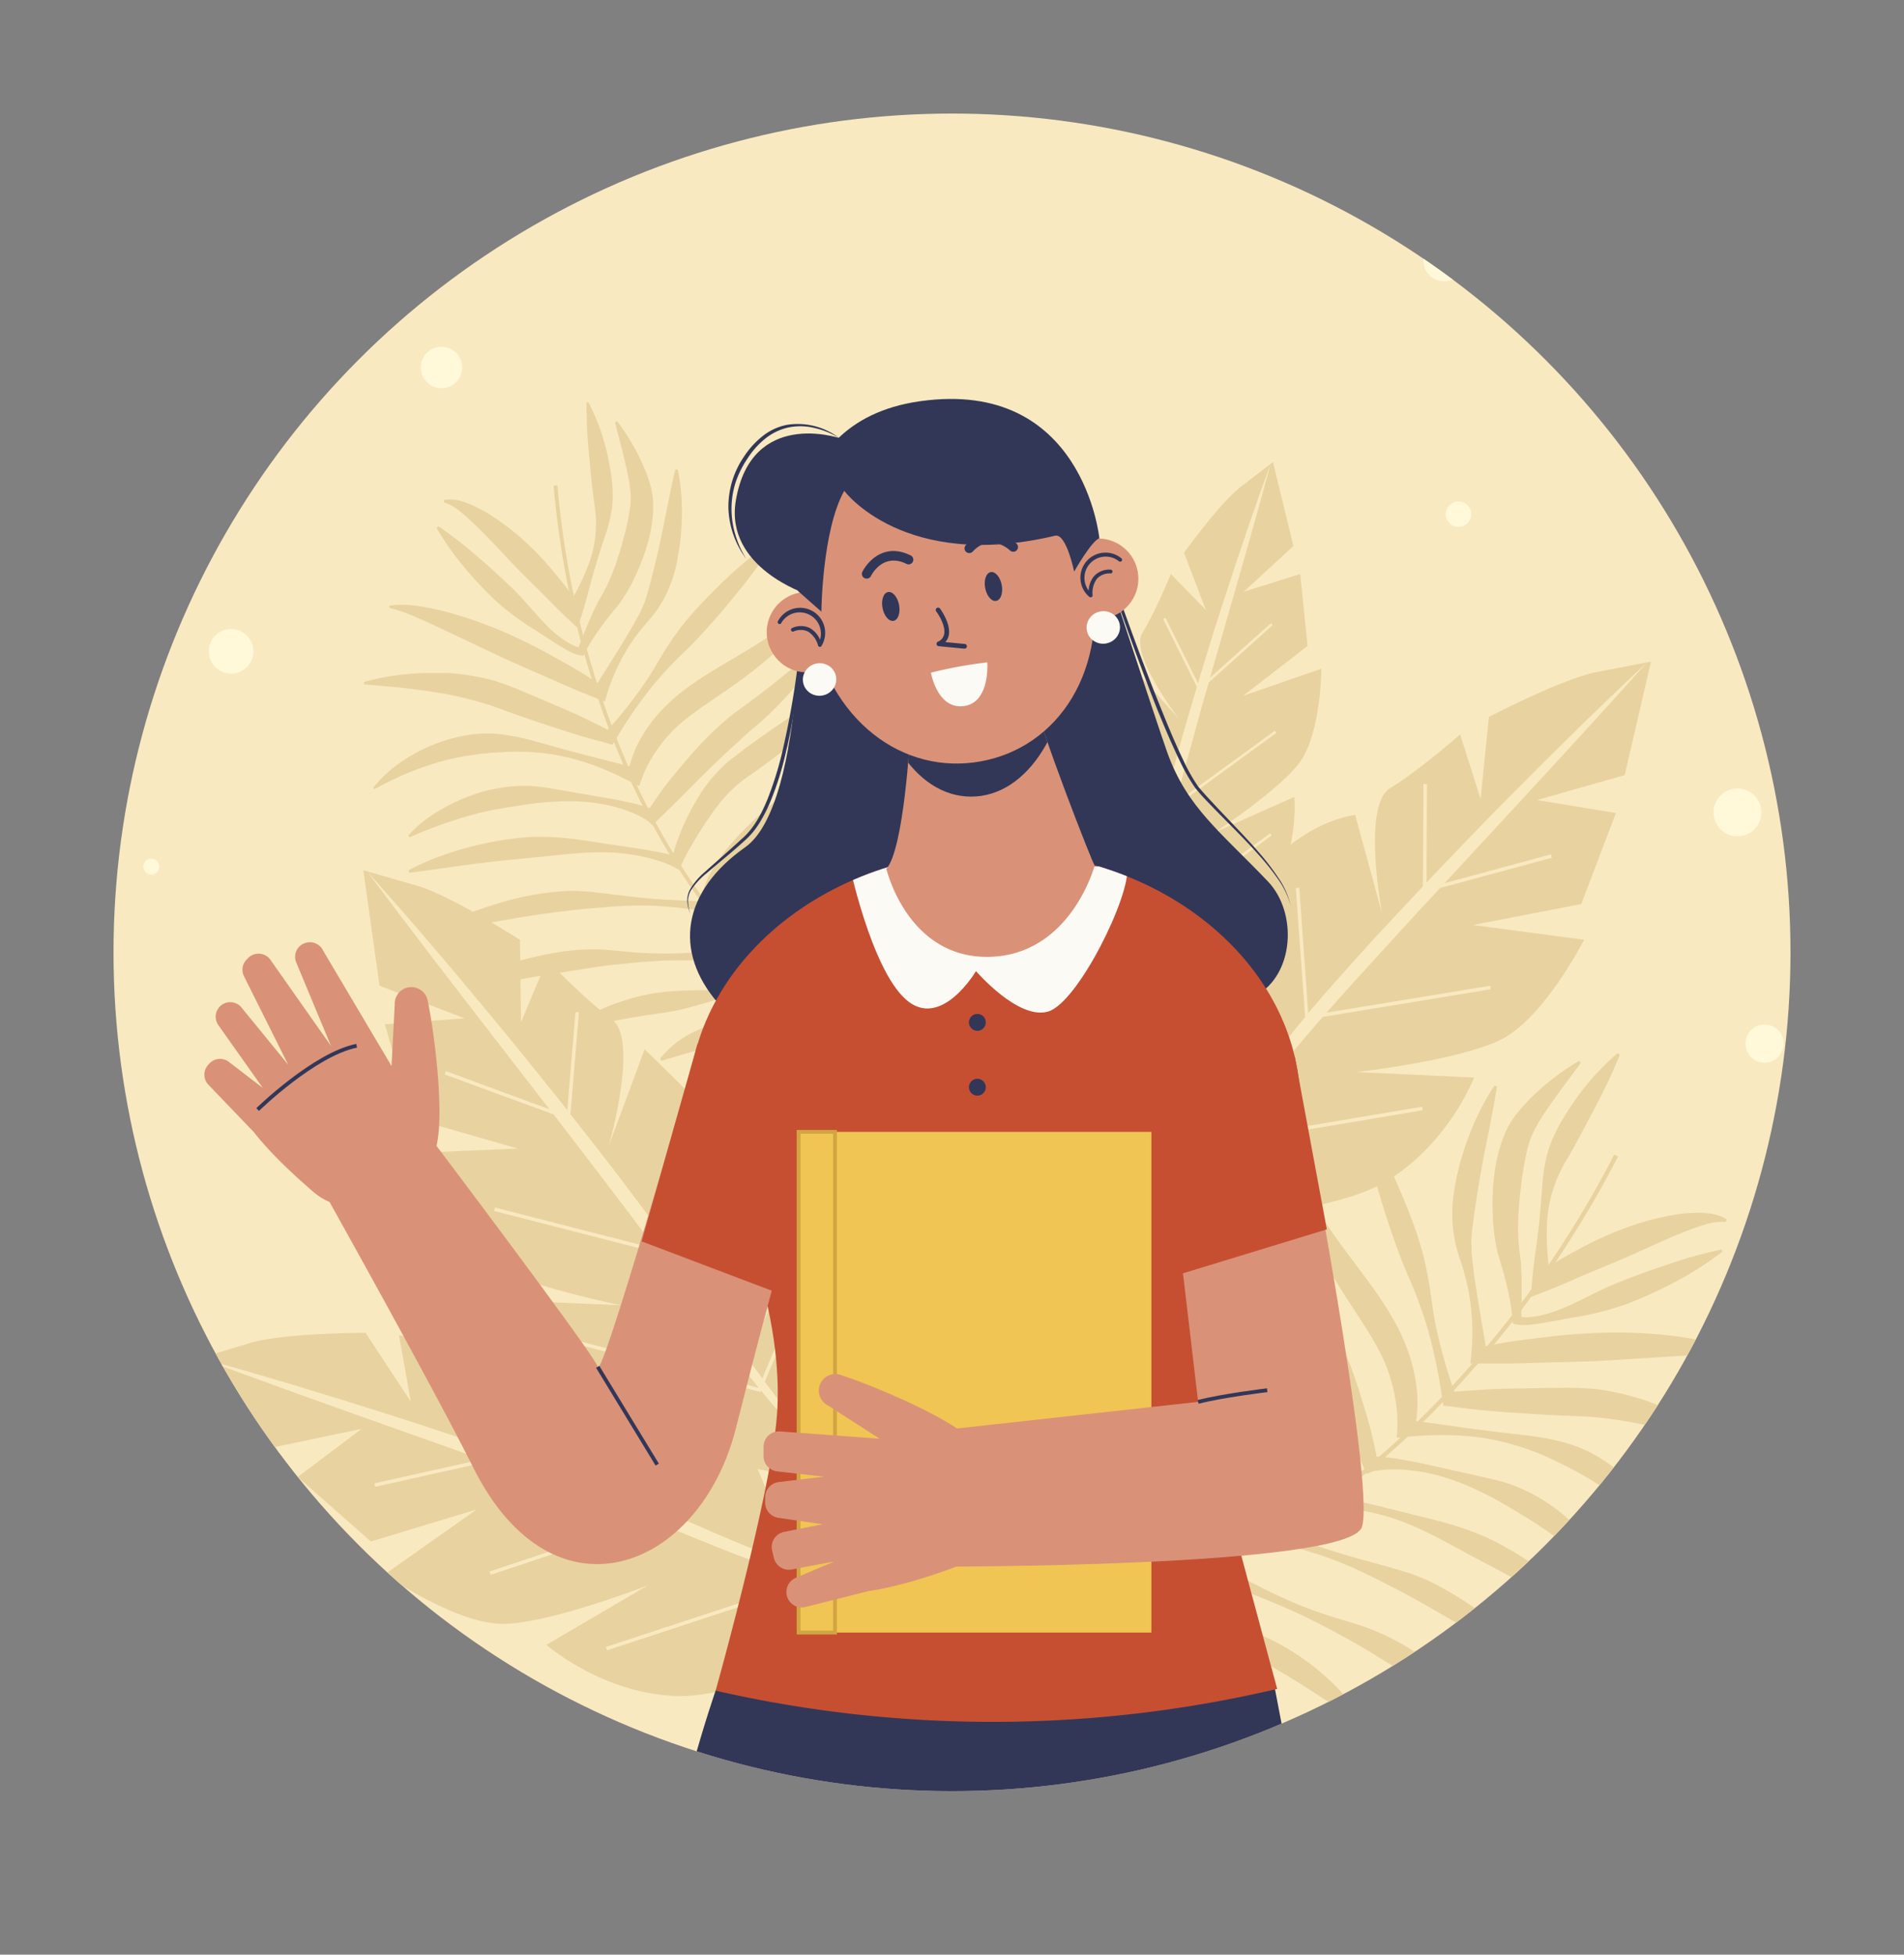 <svg xmlns="http://www.w3.org/2000/svg" xmlns:xlink="http://www.w3.org/1999/xlink" viewBox="0 0 500 513.11"><rect x="0" y="0" width="500" height="513.11" fill="#808080" stroke="none"/><defs><style>.cls-1,.cls-13,.cls-14{fill:none;}.cls-2{clip-path:url(#clip-path);}.cls-3{fill:#f9e9c0;}.cls-4{fill:#e8d2a0;}.cls-5{fill:#fff8d9;}.cls-6{fill:#323758;}.cls-7{fill:#c64f32;}.cls-8{clip-path:url(#clip-path-2);}.cls-9{fill:#fbfaf5;}.cls-10{fill:#d99278;}.cls-11{clip-path:url(#clip-path-3);}.cls-12{fill:#f0c553;}.cls-13{stroke:#d1a542;}.cls-13,.cls-14{stroke-miterlimit:10;}.cls-14{stroke:#323758;}</style><clipPath id="clip-path"><circle class="cls-1" cx="250" cy="250" r="220.19"/></clipPath><clipPath id="clip-path-2"><path class="cls-1" d="M341.53,290.44c0-37-36-67-80.37-67s-80.37,30-80.37,67l4.47,145.1,147.47-.46Z"/></clipPath><clipPath id="clip-path-3"><path class="cls-1" d="M239,193.21s-1.62,29.79-6.24,34.87c0,0,5.54,23.56,27,23.1s27.71-24,27.71-24c-.2.49-14.95-37.37-15.94-44.11C270.83,178.13,239,193.21,239,193.21Z"/></clipPath></defs><title>TeacherSVG</title><g id="OBJECTS"><rect class="cls-1" width="500" height="500"/><g class="cls-2"><rect class="cls-3" width="500" height="500"/><path class="cls-4" d="M228.53,276.1c-39.93-21.7-60.41-61-70.56-90.07a239.61,239.61,0,0,1-12.59-58.53l1-.05a238.59,238.59,0,0,0,12.54,58.28C169,214.66,189.37,253.68,229,275.22Z"/><path class="cls-4" d="M154.55,105.63a56.24,56.24,0,0,1,4.94,13.59c1,4.69,1.87,9.51,1.17,14.55a42.26,42.26,0,0,1-1.88,7.25c-.78,2.31-1.49,4.58-2.18,6.87s-1.32,4.59-1.95,6.91-1.23,4.64-2,7l-1,3-2.75-2.57c-2.74-2.56-5.31-5.33-8-7.94s-5.33-5.26-7.88-8-5.08-5.42-7.73-8q-2-2-4.06-3.69a14.2,14.2,0,0,0-4.64-2.75v-.6a11.25,11.25,0,0,1,6.05.82,34,34,0,0,1,5.39,2.65,64.8,64.8,0,0,1,9.37,7,76.24,76.24,0,0,1,8,8.39,104.5,104.5,0,0,1,7,9.19l-3.73.47a59.16,59.16,0,0,0,6.24-12.57,30.53,30.53,0,0,0,1.47-6.84,31.19,31.19,0,0,0-.11-6.81c-.68-4.44-1.09-9-1.53-13.69a128.12,128.12,0,0,1-.72-14.23Z"/><path class="cls-4" d="M115.13,138.15a108,108,0,0,1,10,7.74q4.77,4.08,9.25,8.38c3,2.88,5.59,6.15,8.46,9.17a34,34,0,0,0,4.62,4.12,20.14,20.14,0,0,0,2.58,1.6,7.55,7.55,0,0,0,2.62.86l-1,.59c1-2.56,2-5.13,3.1-7.69.55-1.28,1.12-2.56,1.74-3.82.3-.64.65-1.25,1-1.87l.53-.93.45-.81a47.32,47.32,0,0,0,3.07-7c.87-2.44,1.6-4.94,2.27-7.43a66.24,66.24,0,0,0,1.59-7.39,21.06,21.06,0,0,0,.23-3.47,33.58,33.58,0,0,0-.42-3.68c-.88-5.08-2.4-10.32-3.71-15.66l.54-.27a52.3,52.3,0,0,1,4.57,7,48.92,48.92,0,0,1,3.5,7.69,27.61,27.61,0,0,1,1.17,4.3,22.16,22.16,0,0,1,.22,4.66,37.87,37.87,0,0,1-1.48,8.57,55,55,0,0,1-3,8,43.66,43.66,0,0,1-4.29,7.52c-.22.29-.47.62-.68.88l-.63.74-1.23,1.53c-.83,1-1.63,2.09-2.42,3.18a53.36,53.36,0,0,0-4.28,6.82l-.36.7-.66-.11a11.52,11.52,0,0,1-3.26-1.23q-1.44-.8-2.79-1.65L141,165.69a70.82,70.82,0,0,1-10.31-7.51A99.92,99.92,0,0,1,122,149a72.42,72.42,0,0,1-7.35-10.4Z"/><path class="cls-4" d="M178,123.28a49.88,49.88,0,0,1,1,8,64.88,64.88,0,0,1-.11,8.05c-.1,1.34-.22,2.69-.42,4s-.41,2.68-.67,4c-.11.67-.27,1.33-.45,2s-.35,1.32-.54,2a37.87,37.87,0,0,1-1.48,3.87,28.21,28.21,0,0,1-2,3.69,20.48,20.48,0,0,1-1.17,1.75l-1.32,1.66c-.85,1.06-1.75,2-2.56,3s-1.59,2.08-2.33,3.16a52,52,0,0,0-6.62,14l-.51,1.74-2-.82c-2.31-.93-4.64-1.85-6.93-2.83l-6.83-3c-4.56-2-9.12-3.95-13.58-6.1L116,165.08c-2.23-1.06-4.47-2.08-6.73-3.06a44.39,44.39,0,0,0-7-2.44V159a25,25,0,0,1,7.77.13,65.24,65.24,0,0,1,7.53,1.59,113.28,113.28,0,0,1,14.36,5,141.06,141.06,0,0,1,13.53,6.73c2.2,1.22,4.41,2.42,6.57,3.72s4.26,2.69,6.36,4.13l-2.54.92c.68-1.27,1.37-2.38,2.08-3.54l2.14-3.4c1.42-2.25,2.83-4.49,4.2-6.77s2.7-4.6,3.93-6.93l.76-1.69a18.47,18.47,0,0,0,.63-1.75c.43-1.15.7-2.4,1.05-3.59,1.26-4.83,2.45-9.79,3.47-14.86s2-10.21,3.21-15.42Z"/><path class="cls-4" d="M203,142.75a139.9,139.9,0,0,1-9.92,13.51q-2.63,3.23-5.35,6.35t-5.59,6.1c-1.93,2-4,3.84-5.85,5.81s-3.78,4.1-5.51,6.27a119.61,119.61,0,0,0-9.38,13.8l-.55.92-1.36-.39c-2.69-.76-5.41-1.45-8.08-2.27s-5.31-1.69-8-2.58-5.28-1.77-7.9-2.69-5.27-2-7.68-2.73a100.47,100.47,0,0,0-15.68-3.46c-5.4-.8-10.91-1.28-16.52-1.73l-.07-.6a53.79,53.79,0,0,1,8.35-1.75c1.41-.21,2.83-.35,4.25-.45s2.85-.2,4.28-.2,2.87,0,4.31,0,2.88.15,4.32.35a54.11,54.11,0,0,1,8.61,1.65,80.65,80.65,0,0,1,8,3c2.59,1.07,5.15,2.18,7.72,3.28s5.15,2.19,7.67,3.4,5,2.48,7.54,3.71l-1.91.54a119.12,119.12,0,0,0,10.43-13c1.58-2.3,3-4.68,4.42-7.12a80.07,80.07,0,0,1,4.71-7.08,71,71,0,0,1,5.43-6.4q2.85-3.07,5.89-6a107.92,107.92,0,0,1,12.92-10.76Z"/><path class="cls-4" d="M239.09,245.65a21.49,21.49,0,0,1-2.56,8.47,18.49,18.49,0,0,1-5.51,6.79c-1.22.88-2.52,1.65-3.77,2.45s-2.41,1.64-3.58,2.51-2.36,1.75-3.66,2.6a13.93,13.93,0,0,1-4.47,2l1.85-1.16a16.24,16.24,0,0,1-1.55,3c-.59.93-1.21,1.83-1.9,2.7a18.52,18.52,0,0,1-4.9,4.48A19.09,19.09,0,0,1,202.8,282a14,14,0,0,1-6.64-.16l-.08-.59c1.84-1.19,3.49-2.2,5-3.35s2.92-2.26,4.28-3.45l4.12-3.57c.69-.61,1.37-1.25,2-1.92s1.31-1.39,1.89-2l1.28-1.24.56.08a11.51,11.51,0,0,0,3.69,0,10.13,10.13,0,0,0,3.71-1.46,11.19,11.19,0,0,0,3-2.78,28.92,28.92,0,0,0,2.12-3.59,34,34,0,0,1,4.75-6.59,45,45,0,0,1,6.07-6Z"/><path class="cls-4" d="M98,206.79a33.26,33.26,0,0,1,6.83-6.4,42.06,42.06,0,0,1,8.24-4.6,45.62,45.62,0,0,1,9.13-2.73,32.41,32.41,0,0,1,9.58-.28,63.33,63.33,0,0,1,9.17,1.94c3,.79,5.91,1.68,8.87,2.43,5.88,1.64,11.8,2.94,17.78,4.7l-2.68,1.46a20.76,20.76,0,0,1,.44-2.31,19.9,19.9,0,0,1,.64-2.14,28.1,28.1,0,0,1,1.75-4.07,38.26,38.26,0,0,1,5-7.26,45.58,45.58,0,0,1,6.4-6,80.23,80.23,0,0,1,6.94-4.77c4.7-2.92,9.42-5.54,13.92-8.44,2.27-1.43,4.42-3,6.56-4.62a69.9,69.9,0,0,0,6-5.44l.5.33a34.56,34.56,0,0,1-4.45,7.2,54.4,54.4,0,0,1-5.85,6.16,126.89,126.89,0,0,1-13.25,10.1c-4.47,3.11-8.93,5.94-12.53,9.45a38.58,38.58,0,0,0-6.78,9.13c-.3.56-.57,1.13-.83,1.7s-.51,1.2-.67,1.64l-.87,2.4-1.82-.94c-2.61-1.35-5.37-2.66-8.15-3.78a66.34,66.34,0,0,0-8.58-2.78,59.47,59.47,0,0,0-17.76-1.39c-.72.05-1.44.1-2.16.12s-1.41.14-2.12.21-1.4.11-2.11.24l-2.12.28a67.5,67.5,0,0,0-8.4,1.91,81.07,81.07,0,0,0-16.29,6.94Z"/><path class="cls-4" d="M107.19,219.33a33.69,33.69,0,0,1,6.59-5.56,45.77,45.77,0,0,1,7.65-4.05,41.45,41.45,0,0,1,17-3.43,36.78,36.78,0,0,1,4.36.39c1.44.2,2.82.45,4.22.68l8.35,1.45c2.78.46,5.56.92,8.35,1.49,1.39.31,2.8.58,4.19,1,.7.18,1.4.39,2.11.63.35.12.71.25,1.06.39a9.68,9.68,0,0,1,1.15.53l-2.32.34c1.5-2.26,3-4.47,4.61-6.62s3.34-4.19,5.07-6.25A94.11,94.11,0,0,1,191,188.69c1-.89,2.17-1.73,3.28-2.55s2.09-1.5,3.12-2.28c2.07-1.55,4.15-3.12,6.2-4.76l12.4-10,.46.39a81.39,81.39,0,0,1-9.65,13c-1.81,2-3.7,4-5.7,5.8-1,.94-2,1.82-3.08,2.71s-1.92,1.63-2.86,2.51c-3.78,3.43-7.59,7-11.32,10.69l-5.55,5.6-5.65,5.54-1.31,1.29-1-.94a6,6,0,0,0-.68-.48c-.27-.17-.54-.34-.83-.5-.57-.32-1.16-.64-1.78-.91a36.25,36.25,0,0,0-3.81-1.47,43.23,43.23,0,0,0-8.08-1.69,53.9,53.9,0,0,0-8.29-.26c-1.38.09-2.78.14-4.14.27s-2.68.29-4,.47c-2.65.38-5.27.77-7.89,1.24s-5.22,1.08-7.81,1.82a117.11,117.11,0,0,0-15.44,5.61Z"/><path class="cls-4" d="M107.28,228.49a58.61,58.61,0,0,1,8.3-3.72,83.76,83.76,0,0,1,8.68-2.66,86.54,86.54,0,0,1,8.93-1.76c1.5-.21,3-.42,4.53-.52.76-.06,1.52-.12,2.28-.15l2.29,0c6.14,0,12.12,1.11,18.07,2,3,.44,6,.85,8.92,1.35,1.49.25,3,.51,4.47.82a38.28,38.28,0,0,1,4.55,1.15l-2,.84a60.45,60.45,0,0,1,7.94-17.94,38.13,38.13,0,0,1,6.74-7.75c.69-.62,1.3-1.06,1.93-1.55l1.9-1.44c1.26-1,2.55-1.89,3.83-2.82q7.74-5.55,15.84-10.6c5.4-3.37,10.86-6.66,16.59-9.56l.35.49c-4.49,4.6-9.26,8.81-14.09,12.94s-9.77,8.09-14.84,11.89c-1.27.94-2.54,1.89-3.84,2.8l-1.94,1.37c-.64.45-1.34.91-1.84,1.34a33.85,33.85,0,0,0-6.14,6.16,87.33,87.33,0,0,0-5.18,7.52,75.71,75.71,0,0,0-4.51,8.12l-.72,1.54-1.24-.7a15.68,15.68,0,0,0-1.89-.86c-.67-.27-1.36-.51-2-.75a43.44,43.44,0,0,0-4.25-1.14,51.9,51.9,0,0,0-8.76-1.13c-5.9-.24-11.86.51-17.62,1.1l-8.7.84c-2.9.29-5.81.65-8.72,1-5.83.74-11.67,1.62-17.64,2.41Z"/><path class="cls-4" d="M113.14,244.4a70.45,70.45,0,0,1,8.37-4c2.85-1.18,5.78-2.16,8.73-3.08a76.17,76.17,0,0,1,18.33-3.42,43.44,43.44,0,0,1,4.76.08c1.54.11,3.07.27,4.6.45l9.15,1.09c3,.32,6.08.58,9.13.72s6.09.29,9.18.41l-1.46,1.2a22.68,22.68,0,0,1,3.62-10.31,26,26,0,0,1,1.47-2.23c.5-.74,1-1.43,1.58-2.13s1.11-1.37,1.69-2,1.14-1.33,1.76-1.95c2.39-2.54,4.9-4.93,7.49-7.2s5.24-4.47,8-6.49a158.29,158.29,0,0,1,17.31-11,142.63,142.63,0,0,1,18.52-8.74l.29.52c-5.34,4.26-10.78,8.27-16.18,12.3L213.39,210.7c-5.31,4-10.69,8-15.52,12.41-.62.55-1.2,1.12-1.79,1.68s-1.18,1.13-1.73,1.72c-1.17,1.13-2.25,2.34-3.3,3.55-2.07,2.42-3.89,5.11-4.49,8l-.29,1.41-1.17-.2c-3-.52-6-.94-9-1.18a81.7,81.7,0,0,0-9.1-.36c-3,0-6.08.25-9.11.5l-4.53.37c-1.46.18-2.9.28-4.37.49-2.91.33-5.85.75-8.8,1.17s-5.9,1-8.86,1.49c-5.94,1-11.87,2.24-18,3.18Z"/><path class="cls-4" d="M116.5,259.46a107.68,107.68,0,0,1,18.84-7c3.24-.86,6.51-1.65,9.83-2.24a55,55,0,0,1,10.13-1,50.93,50.93,0,0,1,5.15.22l5,.46c3.31.29,6.63.45,9.94.41s6.63-.21,9.93-.5,6.61-.74,9.88-1.18l-1.62,1.09a82.2,82.2,0,0,1,9-16.46,63.52,63.52,0,0,1,12.72-14.1c.63-.49,1.27-1,1.9-1.47l1.87-1.32c1.24-.89,2.51-1.74,3.77-2.6,2.51-1.74,5.06-3.42,7.62-5.09,5.15-3.3,10.34-6.55,15.79-9.44l.36.48c-4.27,4.47-8.79,8.58-13.36,12.64-2.3,2-4.6,4-7,5.95-1.17,1-2.33,2-3.52,2.92l-1.77,1.44-1.66,1.41c-1.11.9-2.13,1.94-3.2,2.9s-2.08,2-3.06,3.11c-2.05,2.08-3.92,4.36-5.8,6.65s-3.57,4.74-5.27,7.19-3.39,5-4.92,7.45l-.69,1.12-.93,0-10-.35c-3.33-.06-6.65-.06-10,0s-6.64.36-10,.68l-5,.51c-.83.09-1.6.21-2.4.31s-1.59.21-2.39.34c-6.36,1-12.82,2-19.3,3.12s-13,2.21-19.7,2.94Z"/><path class="cls-4" d="M149.95,269.52A47.25,47.25,0,0,1,162.88,263a55.2,55.2,0,0,1,7-1.9c1.19-.25,2.4-.45,3.61-.6s2.34-.24,3.52-.32c4.68-.32,9.48-.13,14.17-.63a74.43,74.43,0,0,0,13.84-2.92l-1.1.91c.24-.73.45-1.28.69-1.9l.72-1.78c.5-1.17,1-2.35,1.55-3.48,1.08-2.29,2.3-4.49,3.58-6.66s2.51-4.3,4-6.53c.76-1.08,1.59-2.09,2.41-3.12s1.74-1.94,2.64-2.87a68.34,68.34,0,0,1,12.1-9.44c1.06-.7,2.17-1.31,3.28-1.94s2.22-1.22,3.37-1.76a52.25,52.25,0,0,1,7-2.92l.29.52c-3.73,3.39-7.48,6.61-11.09,9.93s-7.11,6.65-10.38,10.1l-2.42,2.6c-.74.9-1.56,1.76-2.28,2.67-1.42,1.76-2.91,3.78-4.33,5.79s-2.85,4-4.31,6l-2.18,3c-.69,1-1.43,2.05-2,3l-.52.86-.58,0a95.09,95.09,0,0,0-14.05,2c-4.62,1.06-9.15,2.71-13.82,3.67-1.16.24-2.37.43-3.5.61l-3.39.48q-3.39.51-6.8,1.14c-4.55.82-9.12,1.77-13.85,2.61Z"/><path class="cls-4" d="M173.33,277.93a24.36,24.36,0,0,1,8.26-6.72,33.77,33.77,0,0,1,4.9-2.1,22.45,22.45,0,0,1,2.57-.72c.43-.1.87-.18,1.31-.25s.82-.11,1.23-.17c3.27-.36,6.76-.48,10-1.57a29.09,29.09,0,0,0,8.8-4.81l-.52.44c.84-1.47,1.69-2.94,2.63-4.34s2-2.72,3-4.06a79.13,79.13,0,0,1,6.46-7.65,84.14,84.14,0,0,1,7.45-6.69,59.4,59.4,0,0,1,8.42-5.69l.42.42a75.38,75.38,0,0,1-5.44,8.53c-2,2.7-4,5.28-6.16,7.77s-4.52,4.77-6.85,7.09c-1.16,1.16-2.31,2.34-3.51,3.47s-2.44,2.22-3.7,3.32l-.49.43h0a98.91,98.91,0,0,0-9.77,3.54c-3.15,1.34-6.12,3.34-9.45,4.61-.41.14-.84.31-1.24.44s-.77.26-1.16.37c-.78.22-1.55.46-2.34.65l-4.69,1.34-9.68,2.86Z"/><path class="cls-4" d="M272.77,425.08c51.42-5.73,90-38.46,113.4-64.91a276.37,276.37,0,0,0,38.73-56.57l-1-.49a275.21,275.21,0,0,1-38.57,56.32c-23.21,26.29-61.6,58.82-112.65,64.51Z"/><path class="cls-4" d="M424.79,276.47a64.76,64.76,0,0,0-11.11,12.26c-3.15,4.52-6.11,9.27-7.56,14.91a48.71,48.71,0,0,0-1.18,8.5c-.19,2.78-.43,5.5-.7,8.22s-.61,5.44-1,8.17-.72,5.45-.95,8.28l-.29,3.64,4-1.53c4-1.53,7.9-3.35,11.87-5s7.89-3.27,11.76-5,7.71-3.55,11.6-5.11c1.94-.82,3.9-1.54,5.88-2.15a16.11,16.11,0,0,1,6.08-.9l.26-.64c-2-1.36-4.45-1.64-6.72-1.75a38.47,38.47,0,0,0-6.81.48A73.7,73.7,0,0,0,427,322.28a87.05,87.05,0,0,0-12,5.45,119.59,119.59,0,0,0-11.36,6.71l3.72,2.11a68,68,0,0,1-1.08-16,35.21,35.21,0,0,1,1.44-7.88,36,36,0,0,1,3.08-7.17c2.65-4.41,5.08-9.11,7.57-13.84a147.89,147.89,0,0,0,7-14.76Z"/><path class="cls-4" d="M452.05,328a122.89,122.89,0,0,0-13.91,3.86q-6.78,2.26-13.37,4.88c-4.39,1.76-8.55,4.1-12.88,6.06a38.69,38.69,0,0,1-6.65,2.36,22.86,22.86,0,0,1-3.41.58,8.53,8.53,0,0,1-3.13-.23l.81,1.06c0-3.17.13-6.3.09-9.49,0-1.59-.06-3.19-.16-4.8,0-.81-.14-1.61-.23-2.42l-.16-1.21-.12-1.06a54.4,54.4,0,0,1-.18-8.72c.14-3,.47-5.93.85-8.85a76.37,76.37,0,0,1,1.55-8.52,24.32,24.32,0,0,1,1.27-3.78,38.76,38.76,0,0,1,2-3.72c3.14-5,7-9.89,10.72-15l-.45-.52a60,60,0,0,0-7.83,5.41,56.24,56.24,0,0,0-7,6.63,31.8,31.8,0,0,0-3.1,4,25.59,25.59,0,0,0-2.26,4.84,43.7,43.7,0,0,0-2.18,9.72,63.29,63.29,0,0,0-.31,9.74,50.12,50.12,0,0,0,1.23,9.82c.11.41.22.86.34,1.23l.33,1.06.63,2.16c.43,1.45.81,2.92,1.16,4.41a61.19,61.19,0,0,1,1.52,9.07l.07.89.74.17a13,13,0,0,0,4,.11c1.24-.15,2.45-.33,3.65-.54l7.18-1.3a80.51,80.51,0,0,0,14.11-3.5,114.06,114.06,0,0,0,13.13-6,83,83,0,0,0,12.25-7.85Z"/><path class="cls-4" d="M392.45,285a57.56,57.56,0,0,0-4.52,8.06,74.9,74.9,0,0,0-3.4,8.58c-.48,1.47-.94,2.94-1.31,4.44s-.74,3-1,4.54c-.17.76-.3,1.53-.4,2.31s-.2,1.55-.29,2.33a43.58,43.58,0,0,0-.13,4.74,32.39,32.39,0,0,0,.51,4.77,23.51,23.51,0,0,0,.47,2.37l.67,2.34c.43,1.49,1,2.85,1.37,4.31s.76,2.89,1.08,4.35a59.78,59.78,0,0,1,.84,17.74l-.22,2.06h2.49c2.83,0,5.69,0,8.52,0l8.5-.25c5.66-.15,11.31-.24,16.93-.59l16.85-1.06c2.8-.16,5.6-.28,8.4-.33a50.19,50.19,0,0,1,8.38.43l.26-.64a28.14,28.14,0,0,0-8.22-3.22,73.64,73.64,0,0,0-8.61-1.57,128,128,0,0,0-17.28-.9,159.83,159.83,0,0,0-17.16,1.28c-2.85.34-5.69.66-8.52,1.1s-5.65,1-8.48,1.62l2.27,2.07c-.16-1.64-.4-3.11-.65-4.65l-.77-4.52c-.51-3-1-6-1.47-9s-.83-6-1.11-9l-.07-2.12a21.25,21.25,0,0,1,.1-2.13c0-1.41.31-2.84.46-4.25.78-5.66,1.69-11.43,2.83-17.24s2.37-11.66,3.34-17.73Z"/><path class="cls-4" d="M357.66,294.84a160.17,160.17,0,0,0,4.55,18.6q1.35,4.55,2.85,9t3.22,8.88c1.17,2.92,2.5,5.79,3.62,8.68s2.19,6,3.06,9a137.07,137.07,0,0,1,3.85,18.68L379,369l1.6.18c3.16.36,6.32.81,9.48,1.09s6.32.5,9.48.71,6.32.41,9.48.56,6.39.21,9.27.43a113.41,113.41,0,0,1,18,3.12c6,1.49,12,3.36,18.12,5.31l.34-.6a60.73,60.73,0,0,0-8-5.46c-1.39-.83-2.82-1.59-4.27-2.32s-2.91-1.44-4.42-2.06-3-1.23-4.55-1.82-3.1-1.08-4.69-1.5a61.08,61.08,0,0,0-9.77-2,91.18,91.18,0,0,0-9.74-.31c-3.18,0-6.37.08-9.55.14s-6.36.09-9.55.28-6.37.45-9.54.67l1.77,1.39a136.27,136.27,0,0,1-5.3-18.27c-.66-3.12-1.08-6.23-1.54-9.45a91.78,91.78,0,0,0-1.86-9.53,81.14,81.14,0,0,0-2.92-9.12q-1.66-4.48-3.59-8.85a122.87,122.87,0,0,0-8.89-17Z"/><path class="cls-4" d="M274.94,388.27a24.76,24.76,0,0,0-1,10.08,21.15,21.15,0,0,0,2.83,9.57c.89,1.46,1.93,2.84,2.89,4.22s1.82,2.78,2.67,4.2,1.72,2.87,2.72,4.34a15.76,15.76,0,0,0,3.85,4l-1.44-2a18.67,18.67,0,0,0,.31,3.87c.22,1.24.48,2.47.82,3.68a21.11,21.11,0,0,0,3.2,6.86,21.6,21.6,0,0,0,5.45,5.35,15.73,15.73,0,0,0,7.05,2.7l.34-.6c-1.42-2.06-2.71-3.84-3.8-5.71s-2.08-3.66-3-5.51l-2.77-5.56c-.46-.95-.9-1.91-1.28-2.9s-.77-2-1.14-2.89l-.81-1.87-.63-.15a13,13,0,0,1-3.88-1.61,11.46,11.46,0,0,1-3.26-3.15,12.76,12.76,0,0,1-1.92-4.23,33.19,33.19,0,0,1-.67-4.72,38.94,38.94,0,0,0-2.13-9,51.39,51.39,0,0,0-3.76-9Z"/><path class="cls-4" d="M440.2,408.09a37.92,37.92,0,0,0-4.39-9.73,47.7,47.7,0,0,0-6.66-8.43,51.54,51.54,0,0,0-8.41-6.84,36.55,36.55,0,0,0-9.95-4.44,71.48,71.48,0,0,0-10.49-1.91c-3.49-.45-6.94-.78-10.38-1.26-6.9-.8-13.68-2-20.73-2.71l2.18,2.71a23.94,23.94,0,0,0,.54-2.64,22.93,22.93,0,0,0,.26-2.54,32.31,32.31,0,0,0-.06-5.07,43.83,43.83,0,0,0-2.12-9.86,52,52,0,0,0-4.12-9.09,91.16,91.16,0,0,0-5.22-8.05c-3.67-5.13-7.49-9.94-11-15-1.76-2.5-3.34-5.08-4.88-7.73a79.66,79.66,0,0,1-4-8.37l-.67.14a39.64,39.64,0,0,0,1.53,9.55,62.13,62.13,0,0,0,3.47,9.06,144.33,144.33,0,0,0,9.53,16.43c3.35,5.23,6.79,10.15,9.05,15.43a44.19,44.19,0,0,1,3.15,12.6c.07.72.1,1.44.13,2.16s0,1.49,0,2l-.14,2.91,2.32-.21c3.34-.3,6.8-.5,10.22-.48a75,75,0,0,1,10.23.76,67.07,67.07,0,0,1,19.27,6.21q1.11.55,2.22,1.07c.74.35,1.42.76,2.14,1.13s1.43.72,2.12,1.16l2.11,1.21a76.19,76.19,0,0,1,8,5.66,91.74,91.74,0,0,1,14.1,14.4Z"/><path class="cls-4" d="M425,417.39a38.37,38.37,0,0,0-4.51-8.73,51.88,51.88,0,0,0-6.28-7.6,46.79,46.79,0,0,0-16.4-11,41.47,41.47,0,0,0-4.75-1.48c-1.6-.41-3.16-.74-4.73-1.11L379,385.4c-3.12-.71-6.24-1.43-9.42-2-1.6-.27-3.19-.6-4.83-.77-.82-.11-1.65-.19-2.49-.24-.42,0-.85,0-1.29,0a11,11,0,0,0-1.44.07l2.28,1.37c-.59-3-1.2-6-2-9s-1.69-5.89-2.61-8.81a107.41,107.41,0,0,0-6.87-17.22c-.7-1.39-1.53-2.77-2.34-4.12s-1.54-2.49-2.29-3.77c-1.5-2.54-3-5.1-4.44-7.72l-8.69-15.91-.65.21a93.17,93.17,0,0,0,4.49,17.92c1,2.91,2.16,5.79,3.47,8.61.63,1.42,1.34,2.81,2.05,4.2s1.3,2.56,1.91,3.89c2.47,5.27,4.92,10.71,7.25,16.22l3.4,8.33,3.52,8.31.82,1.93,1.47-.56a6.79,6.79,0,0,1,.92-.22c.36-.06.72-.12,1.09-.17.74-.09,1.5-.17,2.27-.19a41,41,0,0,1,4.64.09,48.79,48.79,0,0,1,9.23,1.7,60.78,60.78,0,0,1,8.83,3.31c1.41.7,2.86,1.36,4.23,2.07s2.69,1.47,4,2.23c2.62,1.55,5.2,3.09,7.75,4.73s5,3.4,7.41,5.3a132.4,132.4,0,0,1,13.79,12.62Z"/><path class="cls-4" d="M421,427.06a66.34,66.34,0,0,0-7.1-7.52,94.6,94.6,0,0,0-8-6.57,97.66,97.66,0,0,0-8.62-5.72c-1.49-.87-3-1.74-4.53-2.51-.77-.39-1.54-.78-2.33-1.14l-2.39-1c-6.45-2.64-13.22-4.06-19.85-5.73-3.32-.82-6.62-1.67-10-2.43-1.67-.38-3.35-.74-5.05-1.06a43.22,43.22,0,0,0-5.29-.75l1.7,1.74c.86-7.44,1.05-14.93-.53-22.44a43.57,43.57,0,0,0-3.71-11.12c-.46-1-.91-1.69-1.36-2.48L342.59,356c-.91-1.56-1.85-3.11-2.8-4.65q-5.71-9.22-12-18.08c-4.2-5.91-8.51-11.74-13.27-17.29l-.58.36c2.72,6.81,5.89,13.34,9.17,19.8s6.75,12.8,10.42,19c.93,1.55,1.85,3.1,2.81,4.63l1.44,2.29c.48.76,1,1.55,1.36,2.21a38.63,38.63,0,0,1,3.77,9.18,100.07,100.07,0,0,1,2.17,10.21,86.93,86.93,0,0,1,1.2,10.55l.09,1.95,1.61-.21a17.79,17.79,0,0,1,2.36-.09c.82,0,1.65,0,2.48.09a49.1,49.1,0,0,1,5,.62,58.53,58.53,0,0,1,9.7,2.59c6.31,2.3,12.25,5.66,18,8.78l8.77,4.65c2.93,1.56,5.82,3.19,8.73,4.84,5.81,3.3,11.56,6.76,17.49,10.18Z"/><path class="cls-4" d="M407.86,441.38a79.78,79.78,0,0,0-7.07-7.82c-2.48-2.48-5.13-4.78-7.83-7A86,86,0,0,0,375.19,415a49,49,0,0,0-5-2c-1.67-.55-3.35-1-5-1.51L355,408.68c-3.34-1-6.65-2-9.92-3.18s-6.53-2.33-9.83-3.53l1,1.9c1.46-4.16,1.26-8.47.69-12.49a29.75,29.75,0,0,0-.57-3c-.2-1-.47-2-.73-2.94s-.57-1.93-.9-2.87-.62-1.91-1-2.82c-1.41-3.73-3-7.34-4.74-10.87s-3.57-7-5.59-10.34a179.69,179.69,0,0,0-13.41-19.12,161.55,161.55,0,0,0-15.66-17.26l-.54.43c3.76,6.82,7.73,13.42,11.65,20l11.66,19.73c3.83,6.55,7.77,13.05,10.9,19.86.41.85.77,1.7,1.15,2.55s.75,1.71,1.07,2.57c.74,1.71,1.35,3.45,1.92,5.18,1.11,3.46,1.86,7.09,1.22,10.46l-.31,1.61,1.32.29c3.35.73,6.72,1.59,10,2.64a92.1,92.1,0,0,1,9.72,3.55c3.18,1.36,6.28,2.89,9.36,4.47l4.6,2.35c1.46.83,2.93,1.55,4.38,2.41,2.92,1.61,5.83,3.32,8.73,5s5.78,3.57,8.66,5.41c5.79,3.65,11.5,7.51,17.49,11.14Z"/><path class="cls-4" d="M397.76,455.89A121.78,121.78,0,0,0,381,440.31c-3-2.31-6.12-4.56-9.36-6.62a62,62,0,0,0-10.22-5.43,57.4,57.4,0,0,0-5.51-2l-5.42-1.65c-3.61-1.13-7.17-2.39-10.63-3.86s-6.87-3.09-10.22-4.82-6.63-3.64-9.86-5.52l1.23,1.85a94.39,94.39,0,0,0-2.24-21.31c-1.54-7-3.59-14-7.23-20.43-.45-.79-.89-1.64-1.36-2.37l-1.39-2.21c-.92-1.48-1.88-2.93-2.82-4.39-1.88-2.93-3.83-5.81-5.79-8.69-4-5.73-8-11.41-12.48-16.83l-.59.35c2.54,6.58,5.5,12.89,8.53,19.17,1.54,3.12,3.09,6.24,4.72,9.31.81,1.54,1.59,3.09,2.43,4.61l1.24,2.29,1.13,2.21c.77,1.43,1.39,3,2.1,4.46s1.31,3,1.86,4.62c1.25,3.09,2.22,6.32,3.19,9.55s1.69,6.56,2.41,9.9,1.4,6.72,1.93,10l.24,1.48,1,.37,10.68,4c3.52,1.37,7,2.81,10.46,4.34s6.82,3.25,10.17,5l5,2.69c.83.45,1.6.91,2.39,1.36s1.58.91,2.36,1.39c6.23,3.85,12.59,7.68,18.93,11.65s12.72,8,19.42,11.63Z"/><path class="cls-4" d="M358.22,452.08a53.54,53.54,0,0,0-10.75-12.51,62.33,62.33,0,0,0-6.57-5.05c-1.14-.78-2.32-1.51-3.53-2.2s-2.35-1.27-3.55-1.86c-4.78-2.36-9.9-4.23-14.62-6.79a84,84,0,0,1-13.27-9.07l.76,1.43c.07-.88.08-1.55.1-2.31l0-2.2c0-1.46,0-2.92-.11-4.36-.14-2.89-.46-5.75-.86-8.6s-.76-5.64-1.41-8.67c-.33-1.47-.76-2.9-1.17-4.35s-1-2.8-1.53-4.18a77.75,77.75,0,0,0-8.61-15.23c-.81-1.2-1.71-2.33-2.6-3.47s-1.8-2.25-2.77-3.32a59.12,59.12,0,0,0-6.12-6.14l-.54.43c2.45,5.21,5,10.24,7.33,15.31s4.57,10.11,6.51,15.18l1.41,3.8c.38,1.28.87,2.54,1.24,3.81.73,2.47,1.41,5.26,2,8s1.24,5.48,1.92,8.21l1,4.08c.31,1.33.61,2.79.79,4l.17,1.14.59.3A107.26,107.26,0,0,1,318,425.67c4.39,3.12,8.43,6.82,12.93,9.86,1.11.76,2.3,1.48,3.42,2.16l3.35,2q3.34,2,6.65,4.14c4.43,2.84,8.81,5.81,13.42,8.75Z"/><path class="cls-4" d="M330,450.88a27.73,27.73,0,0,0-5.75-10.69,38.24,38.24,0,0,0-4.23-4.34,25.36,25.36,0,0,0-2.39-1.87c-.41-.29-.84-.56-1.27-.83s-.81-.47-1.22-.72c-3.29-1.79-6.9-3.44-9.78-6a33,33,0,0,1-7.15-8.9l.36.69c-.24-1.92-.5-3.85-.87-5.73s-.88-3.73-1.35-5.59a90.46,90.46,0,0,0-3.45-10.9,95.87,95.87,0,0,0-4.92-10.31,67.46,67.46,0,0,0-6.37-9.67l-.63.27a86.42,86.42,0,0,0,2,11.39c.88,3.7,1.92,7.32,3.09,10.89s2.67,7,4.11,10.47c.72,1.73,1.4,3.48,2.18,5.19s1.6,3.41,2.44,5.11l.33.66,0,0a111.83,111.83,0,0,1,8.73,8c2.72,2.78,5,6.18,7.92,9,.37.33.75.7,1.11,1s.69.61,1.06.89c.72.57,1.43,1.16,2.17,1.7l4.34,3.44,8.93,7.21Z"/><path class="cls-4" d="M293.52,323s.38-25.39,5.54-36.93a65.23,65.23,0,0,1,14.16-19.61l5.17,15.88s-3.15-23.61,2.49-36.35c13.36-30.15,35-32.05,35-32.05L363,240s-5.49-28.48,2.06-33.1,18.38-14.09,18.38-14.09l5.37,16.9L391,188.2s19.17-10,28.32-11.79l14.24-2.74-6.91,29.81-23,6.54,20.7,3.4-9.11,23.91-28.48,5.49L416,246.69s-10.71,21.05-22.33,26.46-37.44,8.27-37.44,8.27l30.87,1.44s-7,18.23-24.17,27.86S293.52,323,293.52,323Z"/><path class="cls-3" d="M372.17,239.58l6-6.46,29.36-7.95-.24-.9-27.93,7.56,1.48-1.6,17.31-18.71c11.54-12.47,23.05-25,34.39-37.66C420.09,185.49,408,197.43,396,209.54c-6,6-11.87,12.17-17.77,18.3-1.21,1.27-2.41,2.56-3.62,3.84l.12-25.85h-.93l-.13,26.84q-6.48,6.87-12.89,13.8c-2.85,3.16-5.73,6.29-8.54,9.49l-4.24,4.78-4.17,4.85-.29.34-2.33-32.86-.93.07L342.74,267c-1,1.18-2,2.38-2.94,3.58l-4,5q-2,2.48-4,4.93c-1.34,1.64-2.68,3.28-4,4.9q-5.09,6-10.33,12l-6-18.62-.88.28,6.15,19.15Q305.42,310.8,293.52,323c8.32-7.13,16.29-14.67,24-22.52l.12.37,56-9.41-.15-.92-55.24,9.27,0-.08q6-6.15,11.72-12.53c5.75-6.3,11.05-13,16.62-19.33l.81-.92,44.06-7.24-.15-.92-42.94,7.05c5-5.7,10.12-11.3,15.24-16.89Z"/><path class="cls-4" d="M221.75,389.6s1.86-25.33-2.27-37.29a65.24,65.24,0,0,0-12.38-20.78l-6.55,15.37s8.12-24.62.72-36.43-32-35-32-35l-9.4,25.33s8-27.89.86-33.16S143.66,252,143.66,252l-6.84,16.36-.28-21.63S118.33,235,109.36,232.45l-13.95-4,4.26,30.31L122,267.32l-20.92,1.56,7,24.62,27.89,8-29.46,1.27s8.82,21.92,19.92,28.33S163,342.62,163,342.62l-30.88-1.29s5.4,18.79,21.62,29.89S221.75,389.6,221.75,389.6Z"/><path class="cls-3" d="M150.75,299.53l-5.4-7L116.8,282.06l.32-.87,27.16,10-1.33-1.72L127.35,269.3c-10.4-13.45-20.77-26.91-30.94-40.56,11.36,12.67,22.37,25.64,33.2,38.75,5.44,6.53,10.76,13.18,16.09,19.8,1.1,1.37,2.18,2.76,3.27,4.14l2.15-25.77.92.08-2.24,26.76q5.85,7.41,11.63,14.89c2.56,3.4,5.15,6.77,7.67,10.21l3.8,5.14,3.72,5.2.25.36,5.21-32.54.92.15-5.36,33.48q1.32,1.9,2.61,3.82l3.56,5.3q1.75,2.65,3.55,5.26c1.19,1.76,2.38,3.51,3.6,5.24q4.54,6.46,9.23,12.82l7.6-18,.86.36-7.82,18.54Q211,376.38,221.75,389.6c-7.67-7.83-14.94-16.05-21.88-24.55l-.15.36-55-14.31.23-.9,54.22,14.11,0-.08q-5.41-6.66-10.57-13.52c-5.18-6.78-9.86-13.95-14.86-20.73l-.72-1-43.26-11.09.23-.9,42.16,10.81c-4.47-6.11-9.08-12.15-13.69-18.18Z"/><path class="cls-4" d="M291.32,266.94s-8.21-17-8.64-26.32a48.38,48.38,0,0,1,2.84-17.71l8.72,8.8S281.91,217,283.77,206.79s12.48-32.9,12.48-32.9l13.41,14.89s-13.13-17-9.67-22.62,7.48-15.47,7.48-15.47l9.19,9.41-5.73-15s9.36-13,14.84-17.25l8.52-6.57,5.36,22.06-13.06,12,14.85-4.65,1.94,18.88-17,13.13L347,175.54s-.08,17.52-6,25-22.05,18-22.05,18l20.93-9.34s1.42,14.43-6.72,26.52S291.32,266.94,291.32,266.94Z"/><path class="cls-3" d="M315.61,185.43l1.81-6.28,16.8-15.06-.46-.51-16,14.32.45-1.55,5.23-18.17c3.49-12.11,6.95-24.24,10.23-36.42-4.36,11.84-8.4,23.79-12.27,35.8-2,6-3.81,12-5.68,18.05-.38,1.25-.75,2.5-1.12,3.75l-8.54-17.17-.62.31,8.86,17.83q-2,6.71-3.94,13.44c-.83,3-1.7,6.08-2.49,9.14l-1.21,4.58-1.14,4.6-.08.32-12.5-21-.59.35,12.86,21.61c-.26,1.11-.51,2.23-.76,3.35l-1,4.63q-.48,2.3-1,4.6c-.34,1.53-.68,3.07-1,4.59q-1.36,5.7-2.86,11.36l-10.17-10.35-.49.48,10.46,10.64q-3.23,12.19-7,24.25c3.14-7.5,5.9-15.15,8.37-22.91l.2.21,34-24.92-.41-.56L300,243.33l0,0q1.91-6.07,3.59-12.21c1.71-6.09,3-12.31,4.57-18.35l.23-.88,26.78-19.49-.41-.56-26.1,19c1.41-5.44,2.94-10.86,4.46-16.28Z"/><path class="cls-4" d="M245,423.9s-12.15-22.3-22.09-30.12A65.24,65.24,0,0,0,201.24,383L204,399.47s-6.5-25.09-19.12-31-45.87-12.11-45.87-12.11l5.81,26.39s-8.39-27.77-17.22-28.35-22.83-3.92-22.83-3.92l3.11,17.46L96,349.87s-21.63,0-30.56,2.74l-13.89,4.2,20,23.18,23.41-4.91L78.19,387.72l19.19,16.93,27.77-8.39-24.08,17s19.28,13.66,32.08,13,37-10.1,37-10.1l-26.66,15.63s14.71,12.87,34.36,13.43S245,423.9,245,423.9Z"/><path class="cls-3" d="M136.53,386.61l-8.31-2.94L98.53,390.3l-.2-.91,28.24-6.3-2.05-.73-24-8.51c-16-5.68-32-11.39-48-17.35,16.41,4.5,32.69,9.45,48.89,14.61,8.11,2.55,16.18,5.26,24.25,7.93l5,1.71-12.14-22.83.82-.44,12.6,23.71q8.93,3.07,17.83,6.22c4,1.48,8,2.91,12,4.43l6,2.26,5.95,2.36.41.17-13.23-30.18.85-.37,13.62,31.06c1.43.59,2.85,1.19,4.27,1.8l5.86,2.53q2.91,1.28,5.84,2.5c1.95.83,3.9,1.66,5.86,2.45q7.31,3,14.7,5.78l-3.37-19.27.91-.16,3.46,19.82q15.91,6,32.12,11.3c-10.69-2.44-21.25-5.41-31.69-8.79l.07.38-54,17.74-.29-.88,53.23-17.49v-.08q-8.15-2.67-16.2-5.64c-8-2.9-15.84-6.39-23.71-9.39l-1.14-.44L128.86,413.4l-.29-.88,41.31-13.73c-7.07-2.72-14.21-5.3-21.35-7.87Z"/><circle class="cls-5" cx="383.01" cy="134.98" r="3.35"/><circle class="cls-5" cx="30.54" cy="317.5" r="3.35"/><circle class="cls-5" cx="379.24" cy="68.43" r="5.44"/><circle class="cls-5" cx="442.45" cy="115.73" r="2.51"/><circle class="cls-5" cx="437.43" cy="49.59" r="2.51"/><circle class="cls-5" cx="471.75" cy="406.24" r="2.51"/><circle class="cls-5" cx="38.92" cy="415.45" r="2.51"/><circle class="cls-5" cx="456.26" cy="213.26" r="6.28"/><circle class="cls-5" cx="463.38" cy="273.96" r="5.02"/><circle class="cls-5" cx="437.43" cy="454.8" r="5.02"/><circle class="cls-5" cx="115.94" cy="96.47" r="5.44"/><circle class="cls-5" cx="54.63" cy="84.11" r="4.41"/><circle class="cls-5" cx="60.68" cy="170.98" r="5.86"/><circle class="cls-5" cx="95.85" cy="455.63" r="5.86"/><circle class="cls-5" cx="100.45" cy="46.66" r="2.09"/><circle class="cls-5" cx="39.75" cy="227.5" r="2.09"/><path class="cls-6" d="M210.17,147.64s1.86,63.26-14.51,74.79-19,27.16-7.07,40.93c15.79,18.26,130.6,3.72,141-1.86s11.16-22,3.35-30.14c-12.54-13.14-21.21-19.35-26.42-33.86-2.59-7.22-21.21-64-21.21-64Z"/><path class="cls-6" d="M282.54,124.38l5.26,15.15q2.63,7.58,5.33,15.13c3.61,10.06,7.23,20.12,11.22,30,2,5,4,9.91,6.3,14.71a48,48,0,0,0,3.87,6.92c.75,1,1.71,2,2.59,3l2.73,2.93c3.66,3.89,7.44,7.69,10.93,11.75a64.59,64.59,0,0,1,4.88,6.39,21.82,21.82,0,0,1,3.28,7.29,22.65,22.65,0,0,0-3.5-7.15,64.24,64.24,0,0,0-5-6.21c-3.55-4-7.38-7.71-11.12-11.54-1.86-1.94-3.75-3.78-5.46-5.95a48.74,48.74,0,0,1-4-7c-2.35-4.83-4.4-9.77-6.41-14.74-3.91-10-7.56-20-11-30.15S285.64,134.62,282.54,124.38Z"/><path class="cls-6" d="M212,147.26c-.13,8.51-.68,17-1.57,25.48A195.59,195.59,0,0,1,206.26,198a80.43,80.43,0,0,1-3.87,12.22,39.84,39.84,0,0,1-2.91,5.75,23.53,23.53,0,0,1-1.9,2.64,21.6,21.6,0,0,1-2.29,2.3c-3.15,2.88-6.5,5.52-9.7,8.29a18.86,18.86,0,0,0-4.22,4.64,5.87,5.87,0,0,0-.69,3,11.7,11.7,0,0,0,.62,3.1,11.29,11.29,0,0,1-.8-3.09,6.13,6.13,0,0,1,.59-3.16,18,18,0,0,1,4.14-4.91c3.17-2.86,6.39-5.63,9.5-8.51,3.21-2.72,5.19-6.54,6.8-10.42a90.34,90.34,0,0,0,3.81-12.09,220.61,220.61,0,0,0,4.38-25.07Q211.24,160,212,147.26Z"/><path class="cls-6" d="M195.47,431.36l-7.55,12.46s-12.55,36.1-13.1,58.42,171.91,3.35,171.91,3.35l-12.84-67Z"/><path class="cls-7" d="M341.53,290.44c0-37-36-67-80.37-67s-80.37,30-80.37,67c0,0,27,44.91,23.06,83.05-2.18,21.31-15.92,70.32-15.92,70.32a327,327,0,0,0,147.47-.46s-19.55-72.09-21-79.53C313.61,333.68,341.53,290.44,341.53,290.44Z"/><g class="cls-8"><path class="cls-9" d="M222.82,226s5.77,28,15,36.31,18.48-7.39,18.48-7.39,11.09,12.93,18.94,10.62S297,235,296,227.62"/><circle class="cls-6" cx="256.66" cy="268.38" r="2.22"/><circle class="cls-6" cx="256.66" cy="285.4" r="2.22"/></g><path class="cls-10" d="M239,193.21s-1.62,29.79-6.24,34.87c0,0,5.54,23.56,27,23.1s27.71-24,27.71-24c-.2.49-14.95-37.37-15.94-44.11C270.83,178.13,239,193.21,239,193.21Z"/><g class="cls-11"><path class="cls-6" d="M228.45,164.78c0,26.79,11.9,44.34,26.57,44.34s26.57-17.56,26.57-44.34-11.72-39-26.4-39S228.45,138,228.45,164.78Z"/></g><path class="cls-6" d="M220.4,115s-23.07-7.81-27.16,16.37c-3,17.63,18.6,24.56,18.6,24.56Z"/><path class="cls-10" d="M212.73,163c4.83,26.35,24.52,40.59,44.9,36.85s33.74-24,28.91-50.38-23.32-35.41-43.7-31.67S207.9,136.65,212.73,163Z"/><path class="cls-6" d="M253.26,170.28h-.06l-6.69-.65a.62.62,0,0,1-.21-1.18,2.72,2.72,0,0,0,1.61-1.84c.61-2.51-2-6.07-2.06-6.11a.62.62,0,0,1,1-.75c.12.17,3,4.07,2.27,7.15a3.71,3.71,0,0,1-.87,1.65l5.07.49a.62.62,0,0,1-.06,1.24Z"/><path class="cls-6" d="M254.53,145.19a1.24,1.24,0,0,1-.9-2.09c5.1-5.43,10.94-2.64,13.31-.41a1.24,1.24,0,0,1-1.7,1.81c-.52-.48-5.22-4.58-9.81.3A1.24,1.24,0,0,1,254.53,145.19Z"/><path class="cls-6" d="M227.58,151.89a1.24,1.24,0,0,1-1.12-1.79,11.45,11.45,0,0,1,3.07-3.67c1.93-1.48,5.15-2.8,9.52-.67A1.24,1.24,0,1,1,238,148c-6.16-3-9.15,2.94-9.27,3.19A1.24,1.24,0,0,1,227.58,151.89Z"/><ellipse class="cls-6" cx="233.93" cy="159.19" rx="2.21" ry="3.85" transform="translate(-26.06 47.52) rotate(-10.99)"/><ellipse class="cls-6" cx="260.89" cy="153.96" rx="2.21" ry="3.85" transform="translate(-24.57 52.56) rotate(-10.99)"/><path class="cls-9" d="M244.47,176.58a114.74,114.74,0,0,1,14.79-2.7s.83,10.55-6.15,11.47S244.47,176.58,244.47,176.58Z"/><circle class="cls-10" cx="288.38" cy="151.94" r="10.56" transform="translate(-22.67 54.48) rotate(-10.39)"/><path class="cls-6" d="M286.37,156.79a.5.5,0,0,1-.32-.12,6.58,6.58,0,0,1,3.68-11.58,6.5,6.5,0,0,1,4.8,1.52.5.5,0,0,1-.64.76,5.58,5.58,0,0,0-8,7.66,6.37,6.37,0,0,1,1.43-3.81,5.48,5.48,0,0,1,4.3-1.69.51.51,0,0,1,.53.5.5.5,0,0,1-.5.5h0a4.53,4.53,0,0,0-3.56,1.36,6.22,6.22,0,0,0-1.17,4.34.5.5,0,0,1-.26.5A.49.49,0,0,1,286.37,156.79Z"/><circle class="cls-10" cx="211.9" cy="165.96" r="10.56" transform="translate(-26.45 40.92) rotate(-10.39)"/><path class="cls-6" d="M215.32,169.81h-.07a.5.5,0,0,1-.42-.37,6.25,6.25,0,0,0-2.64-3.65,4.55,4.55,0,0,0-3.83,0,.5.5,0,0,1-.36-.93,5.49,5.49,0,0,1,4.66,0,6.38,6.38,0,0,1,2.69,3.06,5.58,5.58,0,0,0-10.22-4.31.5.5,0,0,1-.87-.48,6.58,6.58,0,1,1,11.49,6.4A.5.5,0,0,1,215.32,169.81Z"/><path class="cls-6" d="M209.54,155.13l6.16,5.44s.17-21.27,6-31.73c0,0,15.63,21.21,55.38,11.79,2.93-.69,5,9.41,5,9.41s4.6-8.12,6.62-8.73c0,0-4.17-42-47-36C201.47,110.93,209.54,155.13,209.54,155.13Z"/><ellipse class="cls-9" cx="215.21" cy="178.39" rx="4.39" ry="4.27" transform="translate(-28.63 41.72) rotate(-10.39)"/><ellipse class="cls-9" cx="289.72" cy="164.73" rx="4.39" ry="4.27" transform="translate(-24.95 54.93) rotate(-10.39)"/><path class="cls-6" d="M220.4,115a21.28,21.28,0,0,0-6.5-2.65,15.58,15.58,0,0,0-6.89-.13,14.81,14.81,0,0,0-6.15,3,21.59,21.59,0,0,0-4.58,5.17,25.83,25.83,0,0,0-3.09,6.21,22.74,22.74,0,0,0-1.09,6.84,23.46,23.46,0,0,0,1,6.89,25,25,0,0,0,2.89,6.41,23.61,23.61,0,0,1-4.71-13.3,23.29,23.29,0,0,1,4.12-13.61,22.54,22.54,0,0,1,4.85-5.33,14.65,14.65,0,0,1,6.56-3A18,18,0,0,1,220.4,115Z"/><rect class="cls-12" x="209.71" y="297.12" width="92.65" height="131.44"/><rect class="cls-13" x="209.71" y="297.12" width="9.56" height="131.44"/><path class="cls-10" d="M249.64,411.81c-13.78,5-21.45,5.83-21.45,5.83l-16.63,4.2a4.05,4.05,0,0,1-4.84-2.66h0a4.05,4.05,0,0,1,2.27-5l10.13-4.29L207.92,412a4.05,4.05,0,0,1-4.68-3l-.47-1.94a4.05,4.05,0,0,1,3.17-4.93l10.09-2-11.63-1.7a4.05,4.05,0,0,1-3.47-3.93l0-1.34a4.05,4.05,0,0,1,3.58-4.11l11.88-1.41-12.28-1.39a4.05,4.05,0,0,1-3.6-3.95l0-2.42a4.05,4.05,0,0,1,4.35-4.12l26.14,1.91-13.62-8.76a4.35,4.35,0,0,1-.71-7.27h0a4.34,4.34,0,0,1,4-.74c6.79,2.15,27.65,10.51,34.54,17.11C263.46,386,263.42,406.83,249.64,411.81Z"/><path class="cls-10" d="M341.15,285.12s20.37,105.21,16.46,115.81-112.46,10.33-112.46,10.33l1.12-35.72L314.64,368l-5.3-44.93Z"/><polygon class="cls-7" points="340.03 277.5 348.43 322.72 307.66 335.17 306.41 319.76 340.03 277.5"/><path class="cls-14" d="M332.78,364.94s-11.72,1.4-18.14,3.07"/><path class="cls-10" d="M180.32,284.74S158.08,362.15,157,358.8s-44.09-60.28-44.09-60.28L86.08,314.7s27.57,49.28,38.23,70.6c20.93,41.86,59.44,27.07,68.93-10.33s11.64-43.91,11.64-43.91Z"/><path class="cls-10" d="M82.45,313c-11.16-9.49-15.71-15.73-15.71-15.73l-12-12.51a3.82,3.82,0,0,1-.09-5.21l.28-.32a3.82,3.82,0,0,1,5.16-.48L69,285.58,57.34,269.1a3.82,3.82,0,0,1,.28-4.76h0a3.82,3.82,0,0,1,5.8.14l12.25,15-11.6-23.21a3.82,3.82,0,0,1,.72-4.41l.4-.4a3.82,3.82,0,0,1,5.84.52l15.89,22.58L77.77,252.6a3.82,3.82,0,0,1,2.43-5.08l.07,0a3.82,3.82,0,0,1,4.61,2.07l17.94,30.25.84-16.17a4.35,4.35,0,0,1,6-4.22h0a4.34,4.34,0,0,1,2.63,3.12c1.51,7,4.6,29.22,2.28,38.48C111.75,312.19,93.61,322.52,82.45,313Z"/><line class="cls-14" x1="172.59" y1="384.47" x2="156.96" y2="358.8"/><polygon class="cls-7" points="183.19 273.96 168.5 325.87 204.65 339.57 206.08 322.52 183.19 273.96"/><path class="cls-14" d="M67.66,291.26s14.88-14.51,26-16.74"/></g></g></svg>